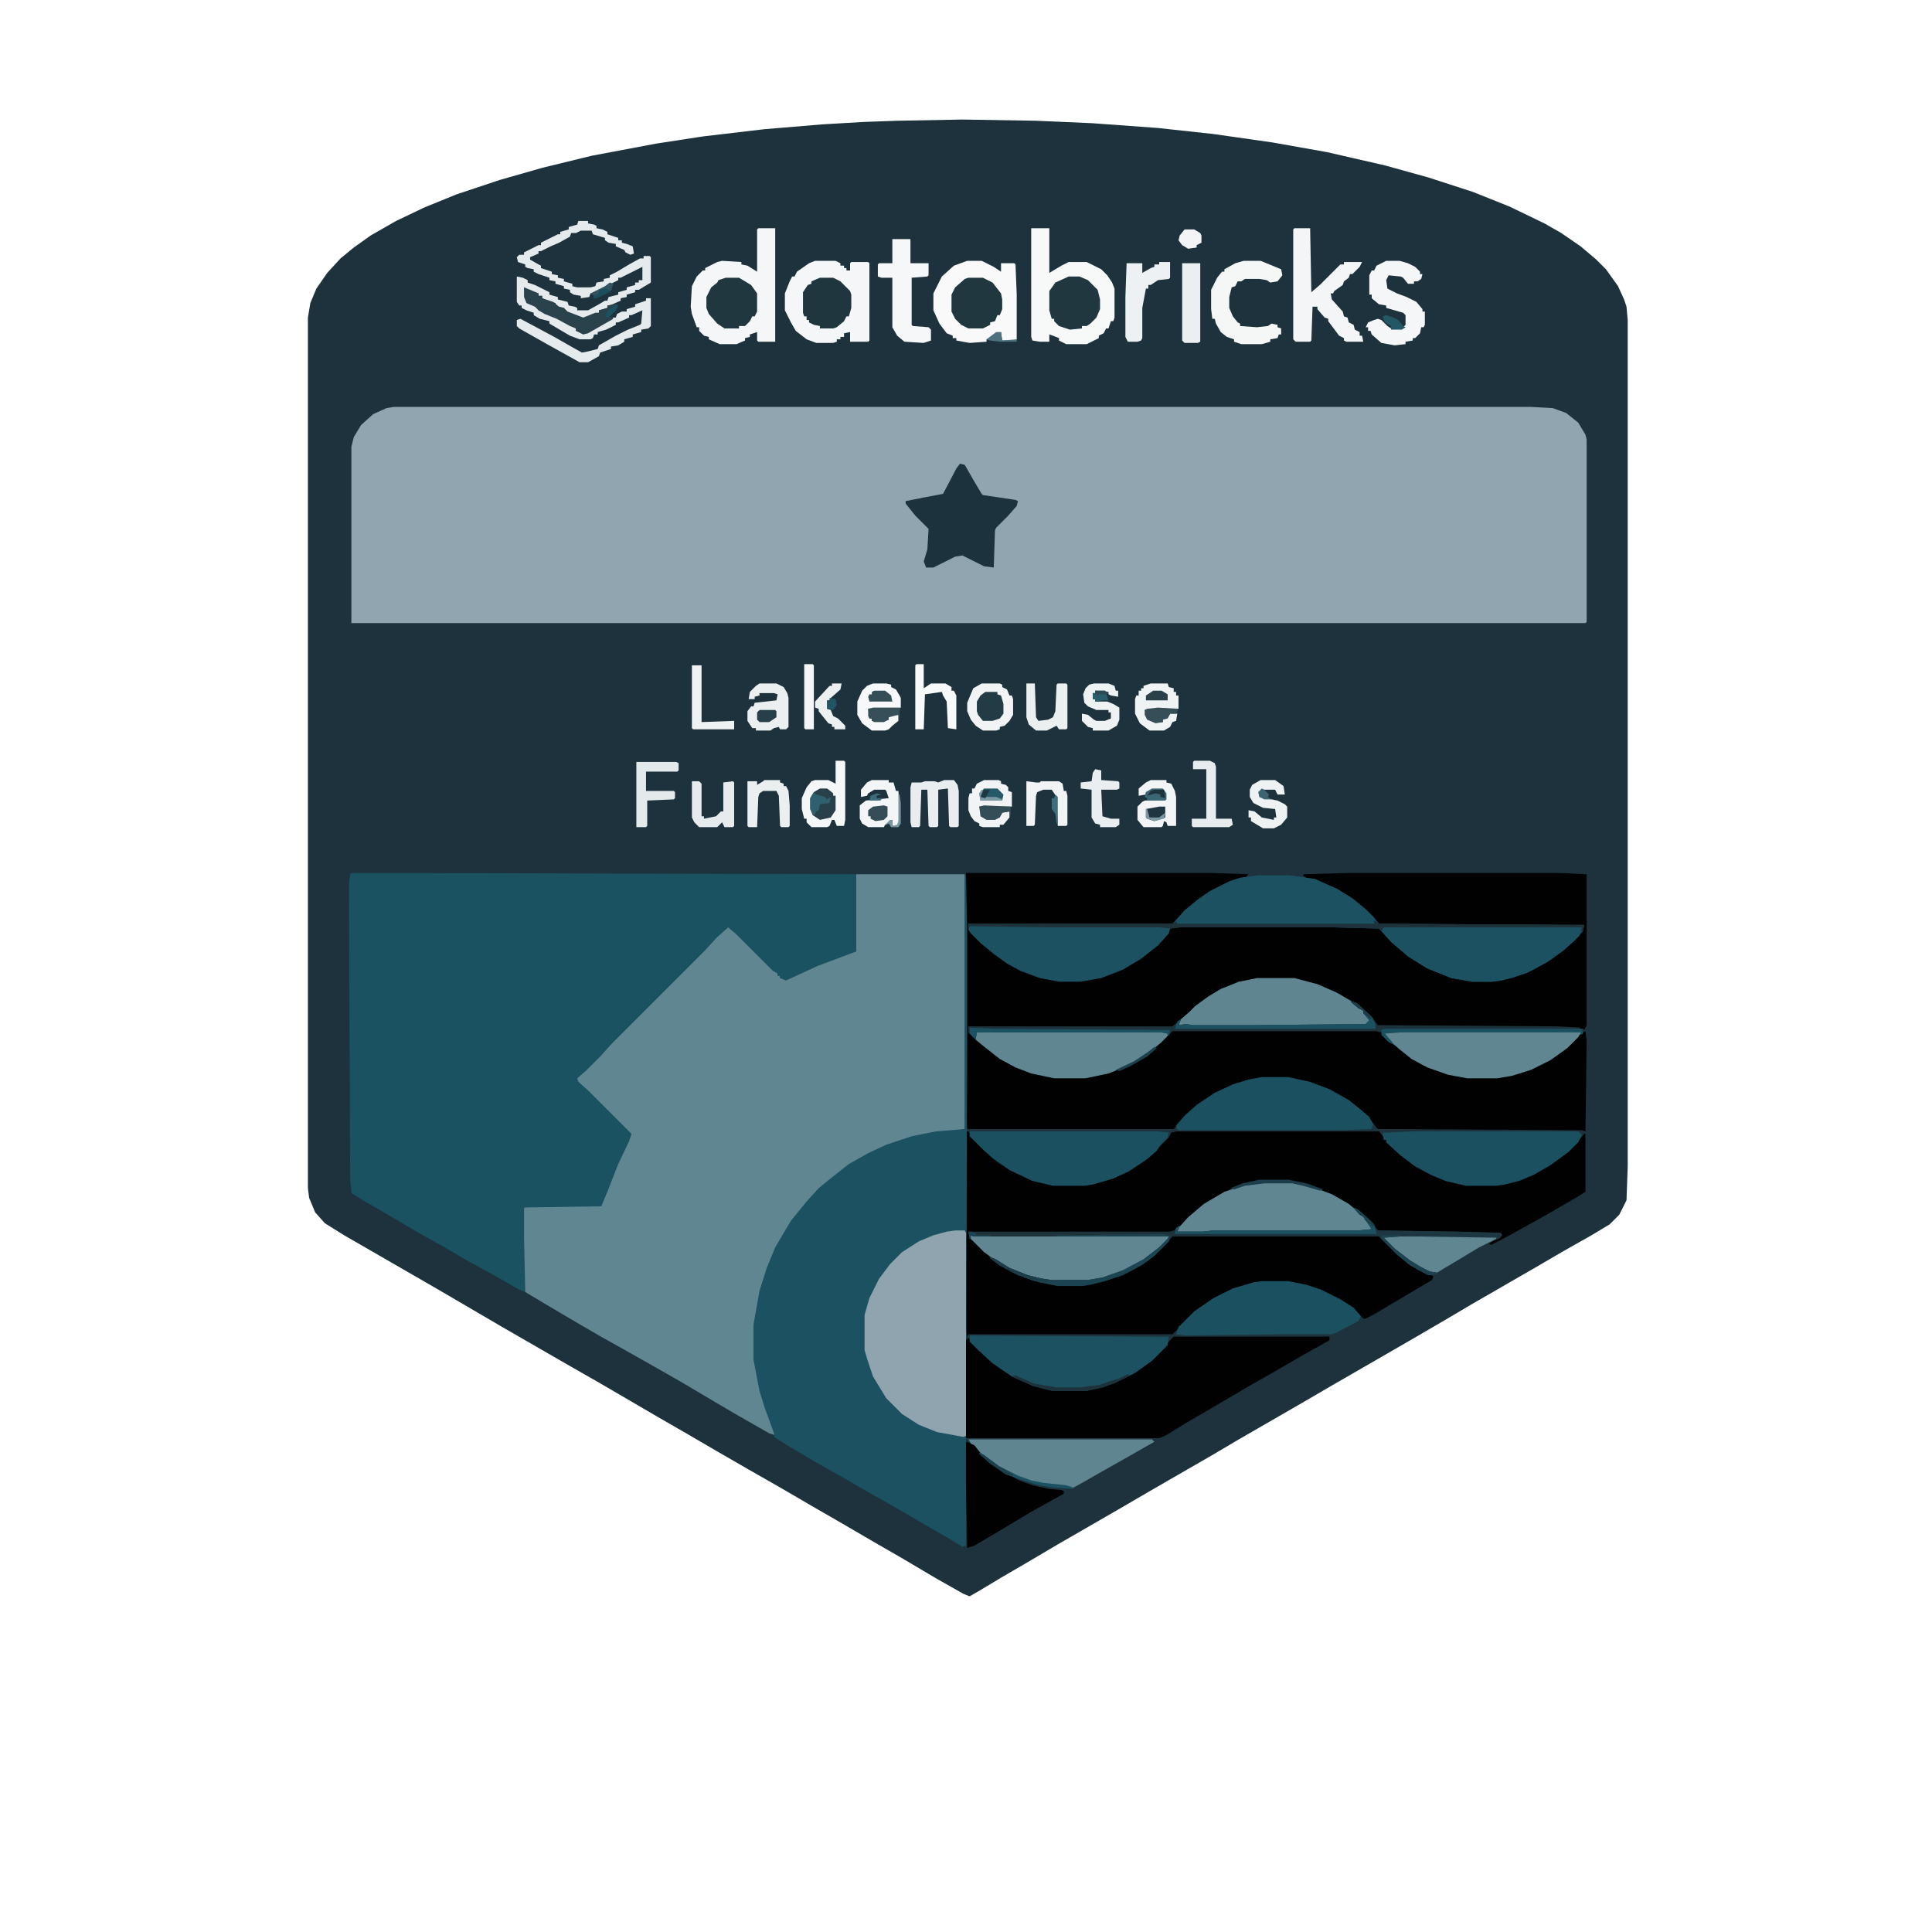 <?xml version="1.0" encoding="UTF-8"?>
<svg version="1.1" viewBox="0 0 1600 1600" width="400" height="400" xmlns="http://www.w3.org/2000/svg">
<path transform="translate(797,99)" d="m0 0 61 1 46 2 55 4 46 5 49 7 45 8 48 11 36 10 37 12 30 12 29 14 14 8 16 11 13 11 8 8 10 14 5 11 2 6 1 11v701l-1 28-6 12-8 8-15 9-23 13-24 14-52 30-22 13-24 14-45 26-26 15-24 14-52 30-22 13-52 30-24 14-52 30-22 13-24 14-20 12-7 4-5-2-23-13-27-16-26-15-24-14-26-15-24-14-28-16-26-15-24-14-26-15-48-28-28-16-52-30-53-31-78-45-16-10-8-9-5-12-1-8v-721l2-12 5-12 9-13 11-12 11-9 14-10 21-12 23-11 27-11 36-12 35-10 41-10 53-10 39-6 51-6 48-4 34-2 28-1z" fill="#1D323C"/>
<path transform="translate(326,337)" d="m0 0h942l18 1 11 4 10 8 6 10 1 4v151l-1 1h-1022v-146l2-8 6-10 10-9 11-5z" fill="#90A5AF"/>
<path transform="translate(709,724)" d="m0 0h90v211l-11 2-18 2-19 4-22 8-21 11-13 9-13 11-9 8-9 11-10 13-12 21-8 20-5 18-4 24v29l5 26 10 30 3 7-6-2-28-16-17-10-27-16-21-12-23-13-25-14-24-14-22-13-15-9-1-1-1-55 1-14 6-1 58-1 7-19 11-26 6-12-2-4-43-43 6-7 8-7 12-12 7-8 80-80 7-8 3-3h2l1-2 15 14 24 24 2 1v2h2v2l5 1 19-9 20-8 17-6h2z" fill="#608692"/>
<path transform="translate(291,723)" d="m0 0h47l370 1 1 1v63l-32 12-26 12-5-2v-2h-2v-2l-4-2-31-31-6-5-10 9-9 10-79 79-7 8-13 13-7 6 1 3 8 7 36 36-2 6-9 19-9 23-5 12-64 1v25l1 45-5-2-21-12-22-12-17-10-25-14-22-13-24-14-8-5-1-12-1-243 1-9z" fill="#1B5262"/>
<path transform="translate(800,723)" d="m0 0h204l30 1-3 3-15 5-16 8-13 10-9 8-7 8h-167l-2-1 2 6 7 8 9 8 14 10 15 8 20 6 8 1h18l17-3 20-8 16-10 15-13 5-6 1-3 9-2h127l37 1 14 15 13 10 15 9 18 7 17 3h17l16-3 16-6 16-9 13-10 11-10 4-8h-170l-14-15-14-10-15-8-17-6-3-2 1-1 35-1h177l22 1v125l-2 4-1-1-21-1-149-1-9-11-11-9-7-3-15-8-18-6-9-2h-31l-15 3-15 6-13 8-11 8-5 6-8 6-3 3-169-1 2 6 3 4 5 3 9 8 14 9 13 6 14 4 11 2h26l19-4 17-7 12-7 13-10 5-6 3-1 3-4h171l10 11 7 4 10 8 15 8 19 6 12 2h25l16-3 19-7 12-7 13-10 8-8 5-3 1 8-1 75-3-1-169-1-8-10-8-7-13-9-16-8-18-6-11-2h-22l-18 4-15 6-14 8-10 8-10 9-6 7h-171l-1-15z" fill="#010102"/>
<path transform="translate(800,937)" d="m0 0h2l4 6 14 14 13 9 17 9 12 4 10 2h26l15-3 16-6 11-6 15-11 13-13 2-4 4-1h168l4 5v2h2l7 8 14 11 14 8 11 5 14 4 6 1h25l16-3 13-5 13-7 14-10 12-11 5-6h1v48l-8 5-26 15-27 15-17 9-2-1 8-5h2v-3l-38-1-64-1-7-9-11-10-8-4-12-7-19-7-14-3h-23l-16 2-17 6-14 8-10 8-10 9-9 8h-166l-3-1 1 6 4 2 14 14 14 9 16 7 18 5 7 1h20l15-3 16-5 16-8 9-6 12-11 7-8h171l18 18 13 9 14 7-1 3-49 29-6 3h-2l-5-5-9-7-16-9-14-5-11-3-7-1h-22l-15 3-16 6-14 8-13 10-16 16h-169l-1 2-1-8z" fill="#010102"/>
<path transform="translate(799,725)" d="m0 0h1l1 46v84l-1 352v73l-3 1-13-8-14-8-24-14-23-13-26-15-23-13-22-13-11-7v-3l-8-22-4-13-5-26v-29l5-28 6-19 7-17 13-22 13-16 10-11 11-9 14-11 16-9 15-7 21-7 20-4 24-2z" fill="#1B5161"/>
<path transform="translate(1042,725)" d="m0 0h26l21 3 18 8 13 8 11 9 7 7 4 5 170 1-1 5-7 8-8 7-12 9-16 9-16 6-16 3h-17l-17-3-20-8-16-10-14-12-10-11-38-1h-127l-8 1-1 4-9 10-14 11-15 9-18 7-17 3h-18l-16-3-16-6-11-6-11-8-11-9-8-8-2-3v-5h169l10-11 11-9 10-7 16-8 9-3z" fill="#1B5160"/>
<path transform="translate(972,1107)" d="m0 0h129v3l-18 10-26 15-21 12-53 31-18 11-5 2h-160v-81l2-2 9 10 7 7 17 12 16 8 11 4 10 2h27l18-4 18-8 15-10 12-11 6-7z" fill="#010102"/>
<path transform="translate(791,1019)" d="m0 0h8l1 2v168l-2 1-22-4-15-6-14-9-13-13-11-18-5-15-2-7v-29l4-14 8-16 9-12 10-10 14-9 12-5 11-3z" fill="#8FA4AE"/>
<path transform="translate(803,1106)" d="m0 0 165 1-1 7-13 13-14 10-16 8-11 4-14 3h-27l-16-4-18-8-16-11-12-11-7-7z" fill="#1B5161"/>
<path transform="translate(1146,767)" d="m0 0h118l46 1-2 7-13 12-14 10-17 9-20 6-8 1h-17l-17-3-20-8-16-10-14-12-7-8-1-4z" fill="#1B5160"/>
<path transform="translate(1170,937)" d="m0 0h137l3 3-3 6-8 8-15 11-14 8-12 5-12 3-7 1h-25l-17-4-12-5-13-7-12-9-12-11v-2h-2l-1-5 1-1z" fill="#1B5060"/>
<path transform="translate(803,937)" d="m0 0h156l9 1-1 4-6 6-3 5-8 7-15 10-13 6-17 5-7 1h-26l-17-4-19-9-13-9-10-9-10-10z" fill="#1B5060"/>
<path transform="translate(1045,892)" d="m0 0h22l18 4 16 6 16 9 10 8 7 6 3 6-1 4-23 1h-138l-1-4 7-8 10-9 15-10 15-7 13-4z" fill="#1B5060"/>
<path transform="translate(1045,1061)" d="m0 0h22l15 3 12 4 16 8 11 7 6 7-2 4-19 10-3 1h-43l-79 1-7-1 2-6 13-13 16-11 16-8 17-5z" fill="#1B5060"/>
<path transform="translate(1042,725)" d="m0 0h26l21 3 18 8 13 8 11 9 7 7v5l-164 1 1-5 6-7 11-9 10-7 16-8 9-3z" fill="#1B5161"/>
<path transform="translate(1047,979)" d="m0 0h23l17 4 16 6 14 8 10 9 5 5 4 5v2l-6 1-5 1h-125l-6 1h-19v-3l9-10 13-11 17-10 17-6z" fill="#608692"/>
<path transform="translate(628,189)" d="m0 0h14v94h-14l-1-1v-7l-6 2v2l-4 1v2l-7 3h-14l-9-4v-2l-4-1-4-4v-3h-2l-4-11-1-6 1-17 4-8 5-5h2v-2l10-5 4-1 16 1v2l5 1 8 5v-35z" fill="#F4F6F7"/>
<path transform="translate(1160,854)" d="m0 0h150l-3 5-9 9-14 10-16 8-16 5-12 2h-25l-16-3-17-6-13-7-10-8-10-9-3-3 1-2z" fill="#608692"/>
<path transform="translate(1041,810)" d="m0 0h31l19 5 16 7 12 7 10 8 6 8-4 4-109 1h-37l-9-1 2-5 7-6 5-5 11-8 10-6 15-6z" fill="#5F8591"/>
<path transform="translate(854,189)" d="m0 0h15v37l10-6 6-3h15l12 6 5 5 4 6 2 5v24l-1 3h-2l-2 6h-2l-2 4-4 2v2l-10 5h-17l-6-3v-2l-5-2-3-1v6h-8l-6-1-1-3z" fill="#F7F9F9"/>
<path transform="translate(820,854)" d="m0 0h142l6 1-1 3-5 5-7 6-14 10-13 6-10 4-19 4h-26l-19-4-13-5-13-7-14-11-6-5-1-5 2-1z" fill="#608692"/>
<path transform="translate(804,1023)" d="m0 0h71l93 1-2 4-8 8-13 9-17 9-18 6-9 1h-31l-15-3-15-5-11-6-14-10-11-11z" fill="#608692"/>
<path transform="translate(675,216)" d="m0 0h17l4 2v2h3v2h2v2h3v-6l1-1h14l1 1v64l-1 1h-15v-8l-5 1v3h-3v2h-3v2l-3 1h-14l-8-3-9-7-4-7-5-10v-14l4-10 2-4h2l2-4 10-7z" fill="#F4F6F7"/>
<path transform="translate(795,384)" d="m0 0 4 1 8 14 6 10 1 1 27 4 2 1-1 4-7 8-10 10-1 2-1 31-8-1-18-9-6 1-18 9h-6l-2-5 3-10 1-17-11-11-8-10v-2l15-3 16-3 11-21z" fill="#1C323C"/>
<path transform="translate(801,216)" d="m0 0h12l10 5 6 4v-7h11l1 1 1 25v37l-1 1h-11l-1-7-5 2-5 4h-2v2l-14 1-11-2v-2h-3v-2l-5-2-6-8-5-11v-14l7-14 10-9z" fill="#F9F9FA"/>
<path transform="translate(802,1192)" d="m0 0h152l2 2-21 12-23 13-14 8-9 5h-5l-5-1-25-4-18-7-12-7-16-13-1-3h-2z" fill="#5F8591"/>
<path transform="translate(1121 1e3)" d="m0 0 4 2 10 9 6 8 66 1 36 1 1 2-3 3-9 3-22 13-15 9-4 2-1 2-7 1-15-8-11-9-15-15h-171l-9 10-11 10-13 8-11 5-16 5-15 3h-20l-15-3-18-6-15-8-8-6h3l13 8 15 6 12 3 7 1h31l12-2 17-6 17-9 13-10 7-7 1-2h-162l-2-1-1 3-1-6h169l6-5-2 5h21l9-1h120l11-1-4-6-2-4-4-2z" fill="#1D323B"/>
<path transform="translate(479,183)" d="m0 0h8v2l5 1 2 1v2l5 1 4 2v2l9 3v2h3v2l4 1 5 2 1 6-3 1-4-2-1-2-7-3v-2l-6-1-3-2v-2l-10-3-1-3h-9l-4 2h-4l-1 3-9 5-7 3-8 4h-2v2l-7 3v2l7 4 2 1v2l9 3v2l5 1v2l5 1v2l7 2v2l4 1h11l4-1 1-3 6-1v-2l5-1v-2l6-3 10-6 9-5h3v-2h5l1 1v21l-10 6h-3v2l-7 2v2l-5 1v2l-9 4h-2v2l-7 2v2l-13 5-13-5-3-2v-2l-6-1-1-3-9-3-2-1v-2h-3v-2l-7-2-5-3 2 11 1 2 8 3 1 3 5 2 16 7 10 6v2l7 2 12-6 12-7h2l1-3 4-2h4v-2l7-2v-2l9-3v-2h4v23l-2 2-6 1v2l-7 2v2l-7 2v2l-5 3-6 1v2l-9 3-1 3-9 5h-7l-27-15-23-13-2-2v-5l3-1 28 15 14 8 9 5 5-1 8-2 1-3 14-8 10-5 10-4 1-1 1-11-9 4h-2v2l-9 4h-2v2l-8 4-7 2v2h-3l-1 3-2 1h-9l-8-3-17-10v-2l-8-2-5-3v-2l-6-2-4-2v-2h-2l-2-3v-21l5 1 4 2v2l6 2 12 6v2l7 2v2l8 2 1 3 5 1 2 1v2h9l9-5 5-3h2l1-3 8-2v-2l7-2v-2l7-2v-2h3v-2h3v-11l-18 9h-2v2l-10 5-9 5-4 1-1 3-7 1v-2l-6-1-3-2v-2l-5-1v-2l-7-2v-2l-5-1v-2l-9-3-4-2v-2l-5-1-2-1v-2l-6-2-1-4 2-2h4v-2l12-6h2v-2l14-7h2v-2l7-2v-2l7-2z" fill="#E5EAEC"/>
<path transform="translate(801,1194)" d="m0 0 6 3 8 10 13 10 16 9 11 4 13 3 11 1 2 1v2l-27 15-25 15-22 13-6 2-1-52v-35z" fill="#010102"/>
<path transform="translate(1072,189)" d="m0 0h13l1 53 7-6 17-17h3v-2h15l-2 4-6 6h-2l-1 3-4 3-1 3-7 5-1 2h-2l1 5 9 10 1 4 3 1 1 4 4 2 1 4 4 2v3h2l1 5h-14l-2-1v-2l-4-2-9-12v-2l-3-1-6-7v-2h-4l-1 28-1 1h-12l-2-2v-91z" fill="#F3F5F6"/>
<path transform="translate(1119,829)" d="m0 0 5 2 12 11 5 7 149 1 19 1-3 2h-162l-1 2-3-1h-169l-4 4v-2l-5-1h-153l-1 6-6-6v-5h169l7-6-2 5 6-1 6 1h48l95-1 3-3-5-6v-2l-4-2-6-5z" fill="#1D323B"/>
<path transform="translate(1030,216)" d="m0 0h14l17 7 1 5-4 5-6 1-3-2-6-1h-12l-3 2h-3l-2 4-3 1-2 8v9l3 7 4 5 2 1v2l14 1 9-1 3-2 5 1v2l3 1v5h-2l-1 3-6 1v2l-7 2h-17l-6-2v-2l-6-2-5-4-4-7-1-4h-2l-1-8v-16l5-10 4-5h2v-2l9-5z" fill="#F5F7F7"/>
<path transform="translate(1148,216)" d="m0 0h11l7 2 6 3 4 4v2h2l-1 4-3 2h-3v2h-5l-4-5-2-1-10-1-2 4 1 7 8 4 8 3 8 4 5 6v2h2v11l-1 2h-2l-1 5-4 4h-2v2l-6 1v2l-9 1-11-2-8-7-1-3h-2v-3h-2l2-4 5-2 3-1 3 1 5 5 3 2h9l3-3v-8l-2-2-14-4v-2l-6-1-6-5v-3h-2v-16l2-4h2l2-4z" fill="#F5F6F7"/>
<path transform="translate(739,198)" d="m0 0h15v20h15v10l-1 1-13 1v39l1 1 13 1 2 2v9l-6 2-16-1-6-5-4-7v-41h-9l-3-1v-10l1-1h11z" fill="#F6F7F8"/>
<path transform="translate(1159,1023)" d="m0 0h30l51 1-1 2-14 7-35 21h-6l-13-7-12-9-12-11-2-3z" fill="#608692"/>
<path transform="translate(885,229)" d="m0 0h9l7 3 8 8 2 8v8l-3 7-5 5-3 2h-4v2l-10 1-9-3-4-4v-2h-2l-2-7v-16l5-7z" fill="#203740"/>
<path transform="translate(802,230)" d="m0 0h12l8 4 7 9 1 5v8l-2 5h-2l-2 5-4 1v2l-6 3h-12l-6-3-5-5-3-6v-14l3-6 8-7z" fill="#213740"/>
<path transform="translate(601,230)" d="m0 0h11l10 6 5 7v15l-2 4h-2l-2 4-4 4h-5v2h-12l-6-4-7-8-2-5v-9l4-8 5-4 1-2z" fill="#213740"/>
<path transform="translate(692,630)" d="m0 0h7l1 1v48l-1 5h-6l-2-5h-2l-2 5-2 1h-13l-4-4v-3h-2l-2-8v-9l4-9 4-5 3-1h11l6 3z" fill="#F5F6F7"/>
<path transform="translate(679,230)" d="m0 0h11l6 3 8 8 1 3v11l-2 7h-2l-2 4-6 5-3 1h-11v-2l-5-1-4-2v-2h-2v-3h-2l-1-3v-17l4-6 3-1v-2z" fill="#20363F"/>
<path transform="translate(813,566)" d="m0 0h15l2 1v2l4 2 2 5h2l1 3v13l-3 5-4 4-4 1v2l-3 1h-11l-6-4-4-5-3-7v-7l5-12z" fill="#F1F3F4"/>
<path transform="translate(960,217)" d="m0 0h9v13l-1 1-9 1-6 4h-2v3h-2l-3 16v25l-1 2-3 1h-8l-2-4v-33l1-28h13v8l7-4 3-1v-2h4z" fill="#EEF1F3"/>
<path transform="translate(629,566)" d="m0 0h14l6 3 3 5 1 4v24l-2 2h-5l-1-2-4 1-3 2h-12v-2h-3l-4-6v-8l3-4h2l1-3 18-2 1-5-3-1h-12v2l-4 1v2h-5l1-6 5-5z" fill="#EBEFF0"/>
<path transform="translate(1138,762)" d="m0 0 4 3 170 1-1 5-2 1 1-4h-164l-2 3-2-2-38-1h-127l-8 1-9-1h-93l-64-1-1 3v-5h169l3-2 1 2h163z" fill="#1D323B"/>
<path transform="translate(979,218)" d="m0 0h15v65l-2 1h-11l-2-2z" fill="#ECEFF1"/>
<path transform="translate(782,646)" d="m0 0h8l3 4 1 5v29l-1 1h-6l-1-1-1-31-8 1v30l-1 1h-6l-1-1-1-30h-5l-1 30-1 1h-6l-1-4v-29l1-4h8l3-1h8l3 1z" fill="#E9EDEF"/>
<path transform="translate(1121 1e3)" d="m0 0 4 2 10 9 6 8 66 1 36 1 1 2-3 3-2-1-66-1h-14l-13 1 9 9 13 10 10 6 6 3 6 1v1l-7 1-15-8-11-9-15-15-4-1-165-1 1-5 3-2-2 5h21l9-1h120l11-1-4-6-2-4-4-2z" fill="#1C3741"/>
<path transform="translate(722,646)" d="m0 0h14v2h4l2 7h2l1 13v12l-2 4h-4v-5l-6 4-1 2h-13l-5-3-2-4v-11l5-4 19-2-2-6-1-1h-9l-5 3-1 2-5 1v-6l5-6z" fill="#F3F5F6"/>
<path transform="translate(815,646)" d="m0 0h12l2 1v2l4 1 2 2v3l3 1v12h-27l2 8 4 2h7l5-3 1-2 6-1v5l-5 6h-3v2h-14l-3-1v-2l-4-2-3-4-2-5v-10l1-4h2v-4h2l2-4z" fill="#F1F3F4"/>
<path transform="translate(953,566)" d="m0 0h14l1 3 4 1v3h2v3h2v11h-17l-11 1 3 8 8 2h4v-2l5-3 1-2h6l-1 6-3 1-2 4-5 3h-12l-8-6-4-8v-12l1-3h2v-4h2v-2h2v-2z" fill="#F0F3F4"/>
<path transform="translate(953,646)" d="m0 0h13v2l4 1 3 6 1 5v24h-7l-1-3-2-1-1 4-1 1h-15l-5-6v-11l4-4 2-1 17-1v-5l-2-3h-9l-5 2v2l-6 1v-6l6-5z" fill="#F2F4F5"/>
<path transform="translate(723,566)" d="m0 0h11l4 1v2l4 2 3 5 1 2v8l-2 1h-25l1 8h2v2h10l4-1v-2l4-2h4v5l-5 4-3 3-3 1h-11l-8-6-4-7v-11l4-9 4-4z" fill="#F7F8F9"/>
<path transform="translate(434,238)" d="m0 0 5 2 7 3v2h3v2l9 3 5 4 4 1 3 3 13 5 10-4h3v-2l7-2v-2l5-1h2l2 1-2 4-5 5 3 2-21 12-4 1-6-3v-2l-5-2-11-6-10-4-5-3-3-3-7-3-2-5z" fill="#2A424B"/>
<path transform="translate(527,631)" d="m0 0h33l2 1v6l-1 1h-26v16h23l1 1v5l-1 1-22 1v21l-1 1h-8z" fill="#E4E9EB"/>
<path transform="translate(759,550)" d="m0 0h6v20l6-4h12l5 3v3h2l2 4v28l-7-1-1-22-3-5-1-3-14 2-1 29h-7v-53z" fill="#F8F9F9"/>
<path transform="translate(573,647)" d="m0 0h6l2 2v27h2v2l10-2 4-4h2v-24l8-1 1 1v36l-1 1h-7l-2-4-4 4h-15l-4-4-2-4z" fill="#E7EBED"/>
<path transform="translate(633,646)" d="m0 0h13v2l3 1v2h2l2 4 1 12v17l-1 1h-6l-1-1-1-25-2-4h-11l-3 2-1 3-1 25h-7l-1-1v-37h8v3l5-3z" fill="#EBEFF0"/>
<path transform="translate(850,566)" d="m0 0h7l1 28 2 3 8-1 4-2 2-5 1-22 1-1h7l1 1v36l-1 1h-6l-2-3-8 4h-9l-6-5-2-6z" fill="#EBEFF0"/>
<path transform="translate(1044,646)" d="m0 0h12l7 5 1 7h-6l-2-4h-11l-2 4v2l15 3 6 3 2 2v9l-5 6-6 3h-9l-10-6v-3h-2v-6l5 1 6 5 10 2v-2h2l-1-7-10-1-8-4-3-5v-6l2-4z" fill="#EFF2F3"/>
<path transform="translate(989,630)" d="m0 0h13l4 2 1 3v43h13l1 5-3 2h-30l-1-1v-6h12v-41h-11v-6z" fill="#E8ECEE"/>
<path transform="translate(906,566)" d="m0 0h12l5 2 1 4h2v5l-6-1-2-1v-2l-11-1v2h-2v5h2v2h10l5 2 5 3v10l-2 5-7 4h-13v-2l-4-1-5-5v-6l5 1 5 4 2 1h7l5-2v-5h-2v-2h-10l-7-3-3-3-1-7 2-5 3-3z" fill="#EFF2F3"/>
<path transform="translate(850,647)" d="m0 0 8 1h3l1-1h15l3 2 1 6h2l1 4v24l-1 1h-7l-1-24-4-6h-7l-5 2-1 3-1 24-1 1h-6z" fill="#F1F3F4"/>
<path transform="translate(907,637)" d="m0 0 5 1v8l14 1 1 1v5l-2 1h-13l1 22 7 2h7v5l-3 2h-13v-2l-4-1-3-5v-23l-9-1v-5l9-1 1-7z" fill="#EAEEF0"/>
<path transform="translate(573,551)" d="m0 0h8v47l27-1v7h-34l-1-1z" fill="#EFF2F3"/>
<path transform="translate(1119,829)" d="m0 0 5 2 12 11 3 6v4h-166l2-6 3-2-2 5 6-1 6 1h48l95-1 3-3-5-6v-2l-4-2-6-5z" fill="#1B5161"/>
<path transform="translate(962,1022)" d="m0 0 7 1-1 5-12 12-11 8-15 8-15 5-12 3-7 1h-20l-15-3-18-6-15-8-8-6h3l13 8 15 6 12 3 7 1h31l12-2 17-6 17-9 13-10 7-7 1-2h-93v-1z" fill="#1B4350"/>
<path transform="translate(1121 1e3)" d="m0 0 4 2 10 9 3 3 2 8h-167l1-5 3-2-2 5h21l9-1h120l11-1-4-6-2-4-4-2z" fill="#1B5161"/>
<path transform="translate(679,653)" d="m0 0h6l5 4v2h2v12l-4 6-9 2-6-4-2-5v-9l3-5z" fill="#28404A"/>
<path transform="translate(816,573)" d="m0 0h10v2l3 1 2 7v8l-3 4-6 2h-8l-4-5-1-3v-8l3-5z" fill="#233B45"/>
<path transform="translate(666,550)" d="m0 0h7l1 1v53h-7l-1-1z" fill="#F4F5F6"/>
<path transform="translate(689,566)" d="m0 0h8l-1 5-8 7-1 2h-2v7l3 1 2 5 4 2 6 6v3h-9v-2h-2v-2l-3-1-8-10v-2l-3-1v-5l12-13h2z" fill="#ECF0F1"/>
<path transform="translate(972,1019)" d="m0 0 1 3h165v1l-11 1h-156l-2 1v-2h-3v-2z" fill="#1D323B"/>
<path transform="translate(803,851)" d="m0 0 20 1 146 1-1 5-1-2-5-1h-153l-1 6-5-5z" fill="#1B5160"/>
<path transform="translate(981,190)" d="m0 0h8l5 3 1 2v6l-4 2v2l-7 1-5-3-3-4 1-4z" fill="#F2F4F5"/>
<path transform="translate(723,586)" d="m0 0h23l-1 3v7l-1-4-8 2v2l-4 2h-8l-2-1v-2h-2l-1-2v-6z" fill="#364F59"/>
<path transform="translate(959,586)" d="m0 0 17 1-2 4h-5l-2 4-4 1v2l-6 1-7-3-2-4v-4l2-1z" fill="#354E58"/>
<path transform="translate(1146,852)" d="m0 0h164l1 4-2 1v-2h-149l-13 1 6 7 1 2-4-2-6-6v-4z" fill="#1B505F"/>
<path transform="translate(815,667)" d="m0 0 22 1v8l-1-4-6 1-2 4-4 2h-7l-5-3-1-8z" fill="#344E58"/>
<path transform="translate(934,1138)" d="m0 0 2 1-14 7-13 4-10 2h-27l-16-4-18-8 3-1 16 7 18 3h19l16-2 18-6z" fill="#1D323B"/>
<path transform="translate(815,653)" d="m0 0h11l5 5-1 5h-18l-1-6z" fill="#275A69"/>
<path transform="translate(732,667)" d="m0 0 3 1v8l-3 3-7 1-4-2v-2h-2v-5l4-3z" fill="#344D56"/>
<path transform="translate(960,668)" d="m0 0h5v9l-9 3-6-2-1-1v-7z" fill="#1F3640"/>
<path transform="translate(674,656)" d="m0 0 2 2 7 2 2 2 3-2-1 5-8 1-1 5-2 1-2 4-3-6v-9z" fill="#2F606F"/>
<path transform="translate(954,653)" d="m0 0h9l3 4v5l-1 1h-15v-2l-2-1 1-4z" fill="#3B6775"/>
<path transform="translate(724,572)" d="m0 0h9l5 4 1 5h-19l-1-4 1-2h2v-2z" fill="#344E58"/>
<path transform="translate(811,1203)" d="m0 0 4 2 12 9 16 8 11 4 10 2 19 2 6 2v1l-16-1-13-2-16-5-11-4-13-9-9-8z" fill="#1B5262"/>
<path transform="translate(629,588)" d="m0 0h13l1 1v5l-6 4h-8l-2-2v-6z" fill="#273F49"/>
<path transform="translate(1043,977)" d="m0 0h24l15 3 14 5-3 1-14-4-9-2h-23l-16 2-9 3-3-1 10-4z" fill="#1C3E4A"/>
<path transform="translate(1144,1023)" d="m0 0h15v1l-13 1 9 9 13 10 10 6 6 3 6 1v1l-7 1-15-8-11-9-13-13z" fill="#1B4350"/>
<path transform="translate(955,572)" d="m0 0h7l5 3v5h-18v-4z" fill="#2A414A"/>
<path transform="translate(1148,261)" d="m0 0 6 2 4 2 4 5 2 1-3 2h-9v-3l-5-3-2-5z" fill="#235766"/>
<path transform="translate(505,234)" d="m0 0 3 1-2 6-12 6h-3l1-2-3-2 12-6z" fill="#32535F"/>
<path transform="translate(820,1041)" d="m0 0 5 2 11 7 15 6 12 3 7 1-4 2-9-1-16-6-13-7-8-6z" fill="#1C3D48"/>
<path transform="translate(907,572)" d="m0 0h8l3 2h-2l2 6h-6v1h-5v-2h-2v-5h2z" fill="#2A5D6C"/>
<path transform="translate(968,1025)" d="m0 0v3l-12 12-11 8-12 5-5 1 4-3 15-8 13-10z" fill="#1B4552"/>
<path transform="translate(825,275)" d="m0 0h4l1 7 12-1v2h-14l-8-1-3-1z" fill="#4D717D"/>
<path transform="translate(687,578)" d="m0 0 5 1 1 5-3 4-5-1v-7h2z" fill="#225564"/>
<path transform="translate(811,1203)" d="m0 0 4 2 12 9 12 7v2l-6-2-13-9-9-8z" fill="#1C404C"/>
<path transform="translate(956,867)" d="m0 0 2 1-8 7-14 8-9 4-3-1 15-7 12-8z" fill="#1C404C"/>
<path transform="translate(744,658)" d="m0 0h1l1 7v17l-2 3h-6l-2-3-4 2 5-5h2v5l4-1 1-3z" fill="#7996A1"/>
<path transform="translate(874,658)" d="m0 0 2 2v22h-1l-1-8-3-4v-9h2z" fill="#406D7B"/>
<path transform="translate(956,654)" d="m0 0h8l1 7-4-1v-2l-4-1-7 2 3-4z" fill="#1E343D"/>
<path transform="translate(1045,653)" d="m0 0 2 1 4 4-1 2 3 2h-6l-4-2-1-4z" fill="#3C6471"/>
<path transform="translate(813,654)" d="m0 0 2 1-2 5h12l5 2v1h-18l-1-6z" fill="#7B97A2"/>
<path transform="translate(848,1056)" d="m0 0 10 2 12 2-4 2-9-1-9-3z" fill="#1C3F4A"/>
<path transform="translate(502,239)" d="m0 0 4 2-12 6h-3l2-3h2l2-4z" fill="#1B4D5C"/>
<path transform="translate(1171,1047)" d="m0 0 5 2 8 4 6 1v1l-7 1-10-5z" fill="#1C424E"/>
<path transform="translate(1121 1e3)" d="m0 0 4 2 10 9 3 3-1 2-7-6v-2l-4-2z" fill="#1C414D"/>
<path transform="translate(1119,829)" d="m0 0 5 2 12 11-1 2-6-5v-2l-4-2-6-5z" fill="#1C3B46"/>
<path transform="translate(802,1020)" d="m0 0 6 1v2h12v1h-14l-2-1-1 3z" fill="#1B4552"/>
<path transform="translate(726,657)" d="m0 0 4 1-4 1v2h5l-2 2h-9l1-4z" fill="#3D6B79"/>
<path transform="translate(949,670)" d="m0 0h1l2 7h8l5-4-1 5-8 2-6-2-1-1z" fill="#7B98A2"/>
<path transform="translate(510,252)" d="m0 0 2 1-2 4-5 5-2 1-2-2 3-4 5-4z" fill="#1B5262"/>
<path transform="translate(815,654)" d="m0 0h5l-4 7-4-1 2-5z" fill="#1C3943"/>
<path transform="translate(907,572)" d="m0 0h8l3 2-2 1h-6l-1 2v-2h-2z" fill="#2E4B55"/>
</svg>
